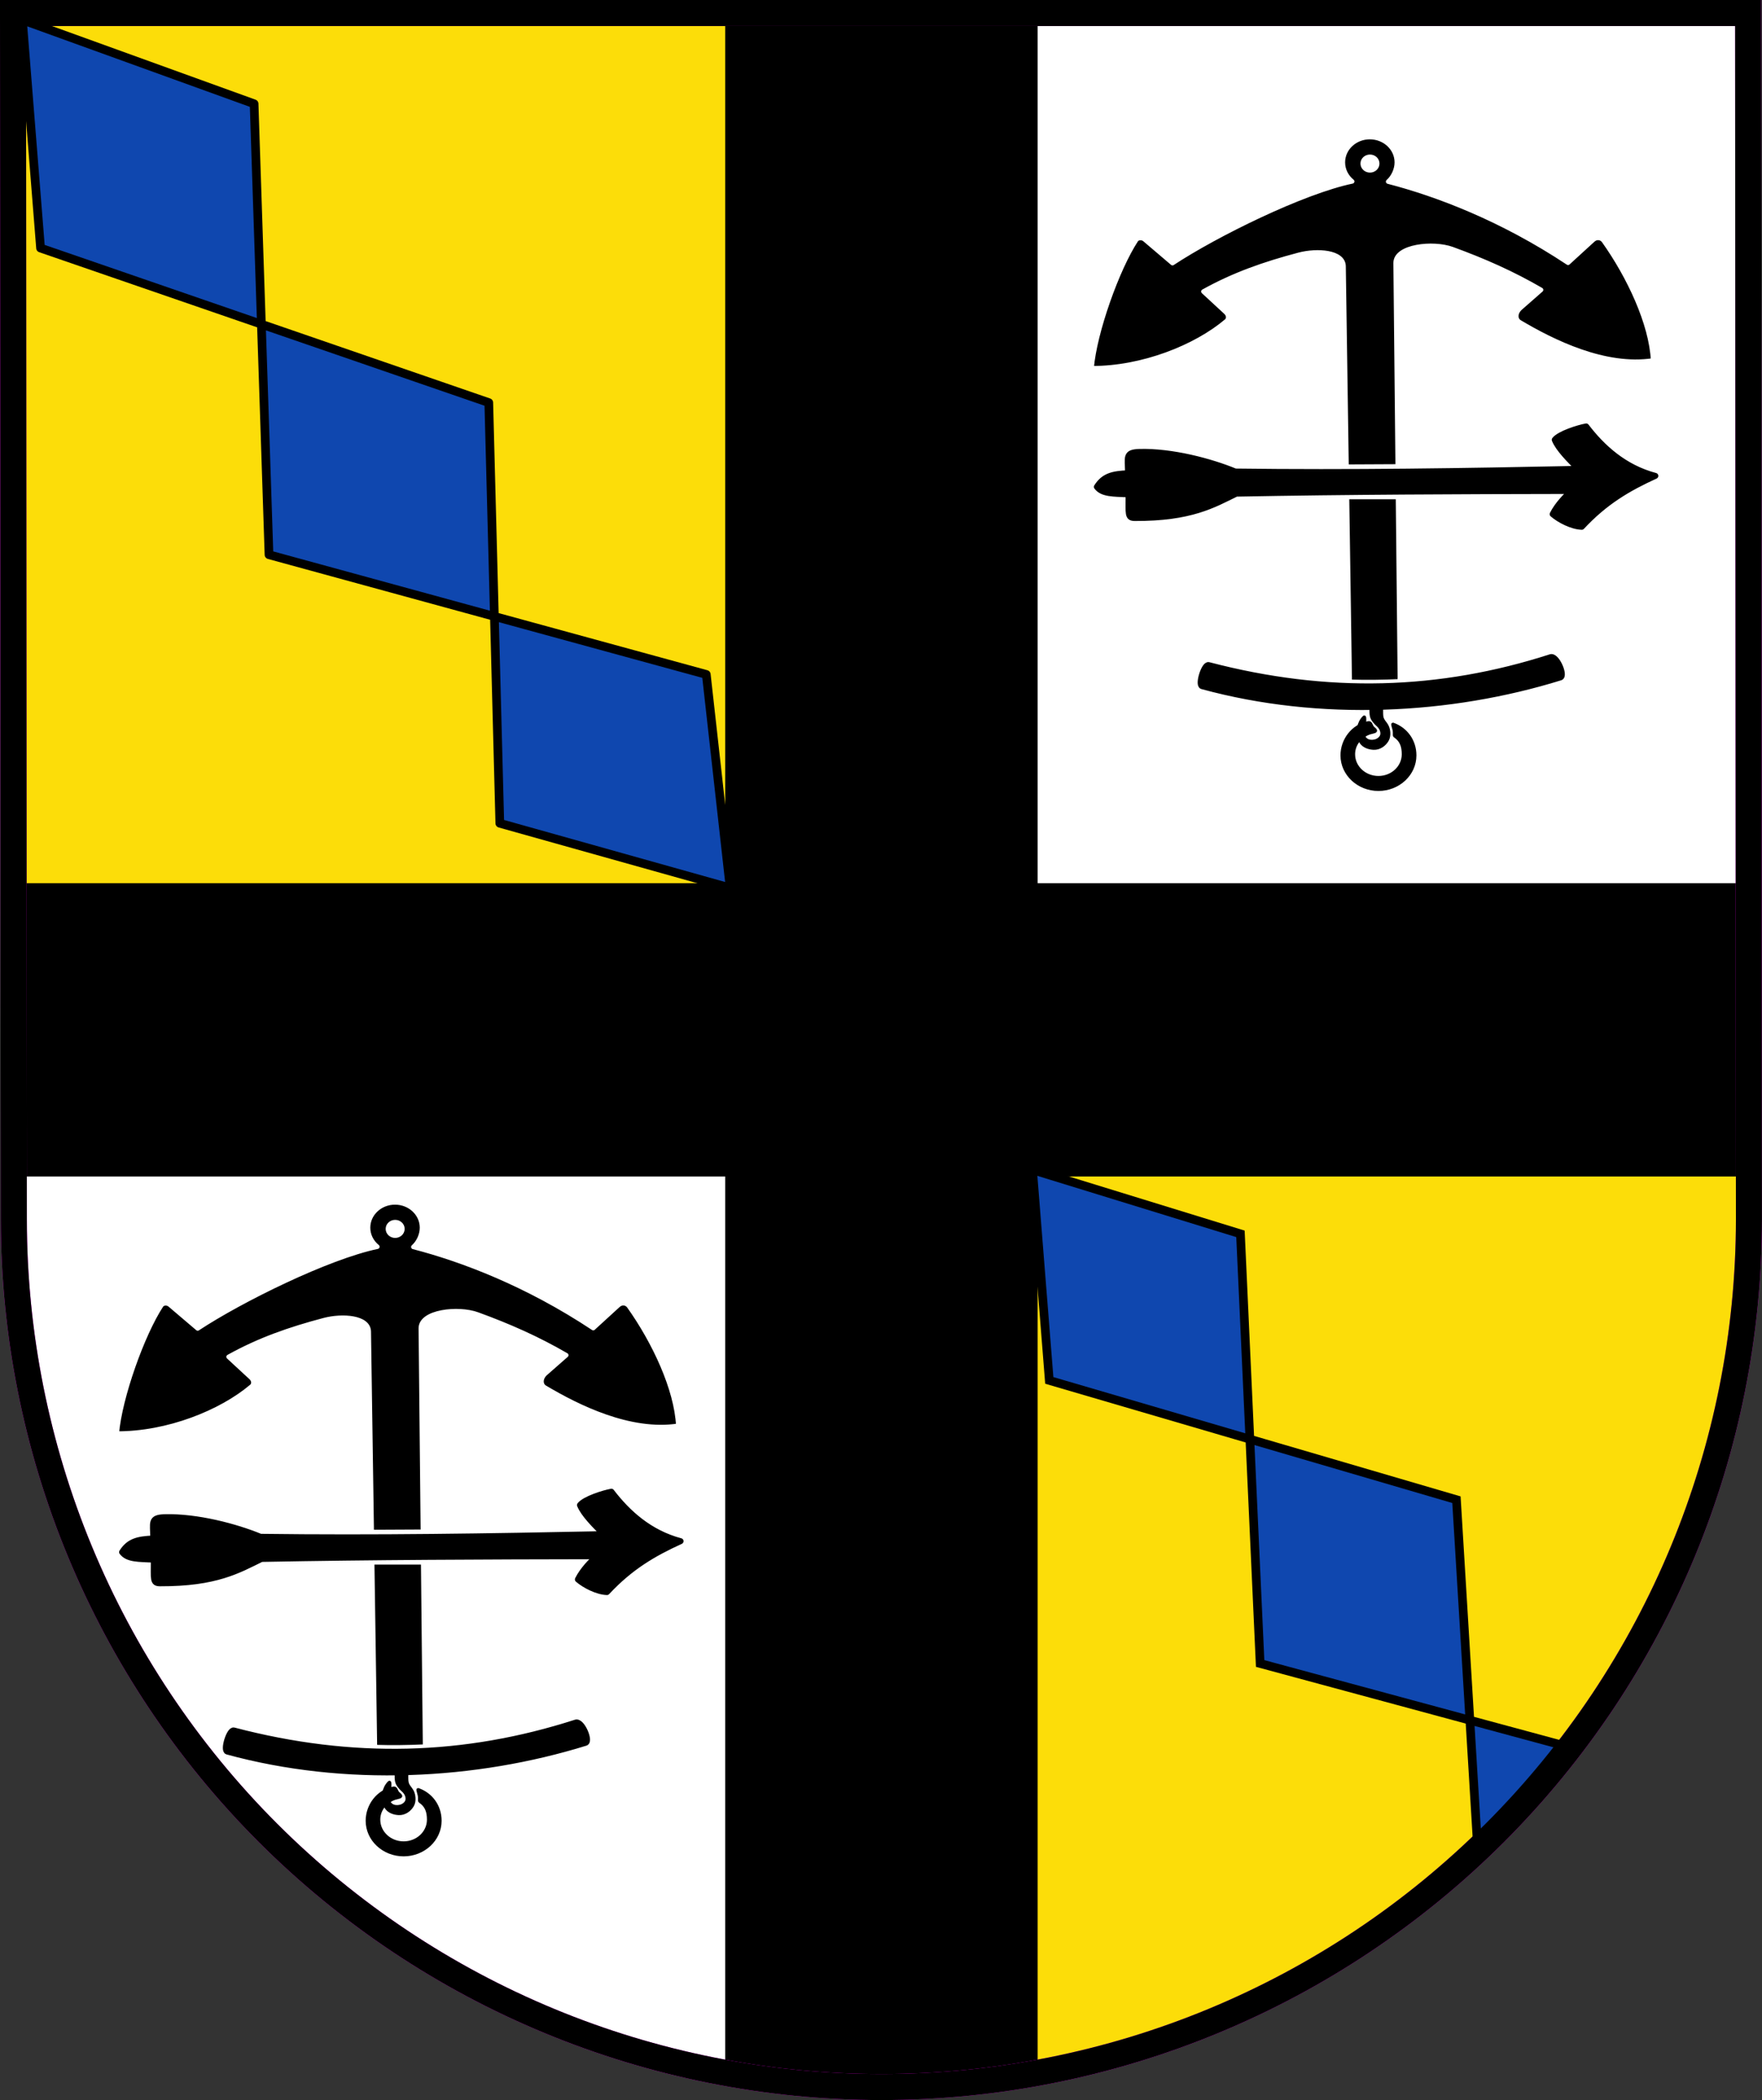 <?xml version="1.0" encoding="UTF-8"?>
<!-- Created with Inkscape (http://www.inkscape.org/) -->
<svg width="203.1mm" height="242.02mm" version="1.1" viewBox="0 0 203.1 242.02" xmlns="http://www.w3.org/2000/svg">
 <rect x="0" y="0" width="203.1" height="242.02" fill="#333333" stroke="none"/>
 <title>Wappen der Stadt Drolshagen</title>
 <g transform="translate(124.23 -27.825)">
  <path d="m-26.899 29.325-95.827 0.172 0.096 138.84c-3e-5 26.522 10.536 51.957 29.289 70.71 18.754 18.754 44.189 29.29 70.71 29.29 26.522 3e-5 51.957-10.536 70.711-29.289 18.754-18.754 29.307-44.189 29.289-70.711l-0.096-139.02z" fill="#fcdd09"/>
  <path d="m-22.726 29.325v115h100.08l-0.08-114.95zm0 115h-99.92l0.017 24.016c-3e-5 26.522 10.536 51.957 29.289 70.71 18.731 18.731 44.127 29.264 70.614 29.289z" fill="#fff"/>
  <g>
   <g stroke-linecap="square" stroke-miterlimit="8">
    <path d="m-26.899 29.325-13.24 0.024v100.76h-82.518l0.023 32.8h82.495v103.88c5.741 1.021 11.597 1.546 17.508 1.546 5.911 1e-5 11.767-0.525 17.507-1.546v-103.88h82.489l-0.023-32.8h-82.466v-100.79z" stroke="#000"/>
    <path d="m-122.73 29.325 0.096 139.02c-2e-5 26.522 10.536 51.957 29.289 70.711 18.754 18.754 44.189 29.289 70.71 29.29 26.522 3e-5 51.957-10.536 70.711-29.289 18.754-18.754 29.289-44.189 29.289-70.711l-0.096-139.02z" fill="none" stroke="#f0f" stroke-width="3"/>
    <path d="m-5.213 162.64 1.931 24.27 23.12 6.773-1.085-23.664zm25.051 31.043 1.184 25.85 24.174 6.536-1.547-25.411zm25.359 32.386 0.907 14.906c0.666-0.631 1.326-1.27 1.976-1.92 3.113-3.113 5.999-6.412 8.649-9.868z" fill="#0f47af" stroke="#000"/>
   </g>
   <path d="m-121.65 30.125 26.709 9.659 1.718 51.971 50.404 13.795 2.75 24.603-26.55-7.449-1.271-48.481-51.666-17.808z" fill="#0f47af" fill-rule="evenodd" stroke="#000" stroke-linejoin="round"/>
  </g>
  <g>
   <g fill-rule="evenodd">
    <path d="m33.667 43.627c-1.714 0-3.105 1.303-3.105 2.908 0 0.878 0.416 1.665 1.073 2.199-5.701 1.192-15.669 6.099-20.716 9.423l-3.194-2.72c-0.331-0.282-0.831-0.199-0.996 0.052-2.185 3.322-4.783 10.635-5.13 14.767 5.85 0.024 12.003-2.436 15.542-5.434 0.239-0.203 0.307-0.653-0.087-1.017l-2.579-2.384c3.492-1.943 6.974-3.168 11.012-4.235 2.104-0.556 5.125-0.354 5.155 1.321l0.343 23.095 5.888-0.029-0.238-23.428c-0.022-1.972 4.342-2.417 6.528-1.619 3.659 1.335 6.917 2.773 10.245 4.704l-2.372 2.083c-0.641 0.563-0.608 1.333-0.102 1.634 3.79 2.253 9.813 5.259 15.378 4.412-0.208-4.237-2.765-9.678-5.681-13.776-0.265-0.373-0.823-0.48-1.243-0.096l-2.873 2.627c-7.637-5.064-15.092-7.894-20.743-9.356 0.596-0.53 0.999-1.392 0.999-2.222 0-1.605-1.391-2.908-3.105-2.908zm0.015 2.262c0.464 0 0.841 0.35 0.841 0.785-1e-5 0.435-0.377 0.788-0.841 0.788-0.464 0-0.841-0.353-0.841-0.788-1e-5 -0.435 0.377-0.785 0.841-0.785z" stroke="#fff" stroke-linejoin="round" stroke-width=".509"/>
    <path d="m36.909 85.112h-5.871l0.317 21.281c1.896 0.06 3.847 0.037 5.771-0.056z" stroke="#fff" stroke-linejoin="round" stroke-width=".509"/>
    <g stroke="#000">
     <path d="m2.2 83.932c0.8-1.263 1.834-1.499 3.598-1.573-0.03-1.854-0.37-2.41 1.32-2.456 3.692-0.101 8.186 1.08 11.035 2.26 13.184 0.171 26.368-0.036 39.552-0.309-0.987-0.983-2.301-2.284-2.729-3.343 0.525-0.687 2.719-1.386 3.628-1.545 1.849 2.416 4.367 4.74 7.976 5.702-3.166 1.446-5.789 2.984-8.486 5.871-1.122-0.033-2.574-0.782-3.358-1.461 0.563-1.129 1.569-2.127 2.159-2.668-12.874 0.023-25.749 0.065-38.623 0.309-2.639 1.292-5.224 2.834-11.695 2.809-0.873-0.003-0.72-0.449-0.72-2.725-1.764-0.088-3.025-0.029-3.658-0.871z" stroke-linecap="round" stroke-linejoin="round" stroke-width=".679"/>
     <path d="m35.027 109.38c5e-3 1.097-0.048 1.192 0.447 1.815 0.235 0.296 0.358 0.652 0.382 1.018 0.021 0.315-0.013 0.635-0.176 0.917-0.309 0.535-0.905 0.97-1.583 0.937-0.55-0.027-1.112-0.216-1.435-0.669-0.362-0.508-0.402-1.194-0.289-1.758 0.086-0.432 0.281-0.836 0.596-1.155 0.141-0.178 0.114 0.253 0.116 0.36 8e-3 0.464-0.224 0.89-0.219 1.363 3e-3 0.338 0.131 0.711 0.465 0.905 0.265 0.155 0.621 0.17 0.923 0.096 0.373-0.091 0.749-0.38 0.791-0.755 0.044-0.389-0.151-0.773-0.453-1.042-0.332-0.296-0.672-0.678-0.751-1.072-0.062-0.311-0.048-0.626-0.044-0.943 0.432-5e-3 0.797-0.01 1.23-0.015z" stroke-linejoin="round" stroke-width=".339"/>
     <path d="m15.091 104.47c13.696 3.592 26.635 3.207 39.41-0.911 0.711-0.229 1.71 2.157 1.131 2.337-12.682 3.936-27.706 4.728-41.298 1.01-0.513-0.14 0.231-2.574 0.757-2.436z" stroke-width=".679"/>
    </g>
   </g>
   <path d="m36.342 111.28c-0.121-0.043 0.056 0.354 0.125 0.732 0.053 0.294-0.023 0.577 0.058 0.631 0.753 0.5 0.99 1.182 0.99 2.11 0 1.474-1.279 2.668-2.857 2.668-1.578 0-2.86-1.194-2.86-2.668 0-1.024 0.618-1.879 1.527-2.325 0.207-0.101 0.399-0.16 0.662-0.216 0.717-0.152 0.12-0.358-0.048-0.636-0.156-0.258-0.153-0.527-0.482-0.462-1.773 0.351-3.005 1.986-3.005 3.765 0 2.168 1.883 3.931 4.206 3.931 2.322 0 4.209-1.762 4.209-3.931 0-1.734-1.063-3.08-2.523-3.599z" stroke="#000" stroke-linecap="round" stroke-linejoin="round" stroke-width=".339"/>
   <g fill-rule="evenodd">
    <path d="m-78.696 166.4c-1.714 0-3.105 1.303-3.105 2.908 0 0.878 0.416 1.665 1.073 2.199-5.701 1.192-15.669 6.099-20.716 9.423l-3.194-2.72c-0.331-0.282-0.831-0.199-0.996 0.052-2.185 3.322-4.783 10.635-5.13 14.767 5.85 0.024 12.003-2.436 15.542-5.434 0.239-0.203 0.307-0.653-0.087-1.017l-2.579-2.384c3.492-1.943 6.974-3.168 11.012-4.235 2.104-0.556 5.125-0.354 5.155 1.321l0.343 23.095 5.888-0.029-0.238-23.428c-0.022-1.972 4.342-2.417 6.528-1.619 3.659 1.335 6.917 2.773 10.245 4.704l-2.372 2.083c-0.641 0.563-0.608 1.333-0.102 1.634 3.79 2.253 9.813 5.259 15.378 4.412-0.208-4.237-2.765-9.678-5.681-13.776-0.265-0.373-0.823-0.48-1.243-0.096l-2.873 2.627c-7.637-5.064-15.092-7.894-20.743-9.356 0.596-0.53 0.999-1.392 0.999-2.222 0-1.605-1.391-2.908-3.105-2.908zm0.015 2.262c0.464 0 0.841 0.35 0.841 0.785-8e-6 0.435-0.377 0.788-0.841 0.788-0.464 0-0.841-0.353-0.841-0.788-1.1e-5 -0.435 0.377-0.785 0.841-0.785z" stroke="#fff" stroke-linejoin="round" stroke-width=".509"/>
    <path d="m-75.455 207.88h-5.871l0.317 21.281c1.896 0.06 3.847 0.037 5.771-0.056z" stroke="#fff" stroke-linejoin="round" stroke-width=".509"/>
    <g stroke="#000">
     <path d="m-110.16 206.7c0.8-1.263 1.834-1.499 3.598-1.573-0.03-1.854-0.37-2.41 1.32-2.456 3.692-0.101 8.186 1.08 11.035 2.26 13.184 0.171 26.368-0.036 39.552-0.309-0.987-0.983-2.301-2.284-2.729-3.343 0.525-0.687 2.719-1.386 3.628-1.545 1.849 2.416 4.367 4.74 7.976 5.702-3.166 1.446-5.789 2.984-8.486 5.871-1.122-0.034-2.574-0.782-3.358-1.461 0.563-1.129 1.569-2.127 2.159-2.668-12.874 0.023-25.749 0.065-38.623 0.309-2.639 1.292-5.224 2.834-11.695 2.809-0.873-3e-3 -0.72-0.449-0.72-2.725-1.764-0.088-3.025-0.029-3.658-0.871z" stroke-linecap="round" stroke-linejoin="round" stroke-width=".679"/>
     <path d="m-77.337 232.15c0.005 1.097-0.048 1.192 0.447 1.815 0.235 0.296 0.358 0.652 0.382 1.018 0.021 0.315-0.013 0.635-0.176 0.917-0.309 0.535-0.905 0.97-1.583 0.937-0.55-0.027-1.112-0.216-1.435-0.669-0.362-0.508-0.402-1.194-0.289-1.758 0.086-0.432 0.281-0.836 0.596-1.155 0.141-0.178 0.114 0.253 0.116 0.36 0.008 0.464-0.224 0.89-0.219 1.363 0.004 0.338 0.131 0.711 0.465 0.905 0.265 0.155 0.621 0.17 0.923 0.096 0.373-0.091 0.749-0.38 0.791-0.755 0.044-0.389-0.151-0.773-0.453-1.042-0.332-0.296-0.672-0.678-0.751-1.072-0.062-0.311-0.048-0.626-0.044-0.943 0.432-5e-3 0.797-0.01 1.23-0.015z" stroke-linejoin="round" stroke-width=".339"/>
     <path d="m-97.273 227.25c13.696 3.592 26.635 3.206 39.41-0.911 0.711-0.229 1.71 2.157 1.131 2.337-12.682 3.936-27.706 4.728-41.298 1.01-0.513-0.14 0.231-2.574 0.757-2.436z" stroke-width=".679"/>
    </g>
   </g>
   <path d="m-76.022 234.06c-0.122-0.043 0.056 0.354 0.125 0.732 0.053 0.294-0.023 0.577 0.058 0.631 0.753 0.5 0.99 1.182 0.99 2.11 0 1.474-1.279 2.668-2.857 2.668-1.578 0-2.86-1.194-2.86-2.668 0-1.024 0.618-1.879 1.527-2.325 0.207-0.101 0.399-0.16 0.662-0.216 0.717-0.152 0.12-0.358-0.048-0.636-0.156-0.258-0.153-0.527-0.482-0.462-1.773 0.351-3.005 1.986-3.005 3.765 0 2.168 1.883 3.931 4.206 3.931 2.322 0 4.209-1.762 4.209-3.931 0-1.734-1.063-3.08-2.523-3.599z" stroke="#000" stroke-linecap="round" stroke-linejoin="round" stroke-width=".339"/>
  </g>
  <path d="m-122.73 29.325 0.096 139.02c-2e-5 26.522 10.536 51.957 29.289 70.711 18.754 18.754 44.189 29.289 70.71 29.29 26.522 3e-5 51.957-10.536 70.711-29.289 18.754-18.754 29.289-44.189 29.289-70.711l-0.096-139.02z" fill="none" stroke="#000" stroke-linecap="square" stroke-miterlimit="8" stroke-width="3"/>
 </g>
</svg>
